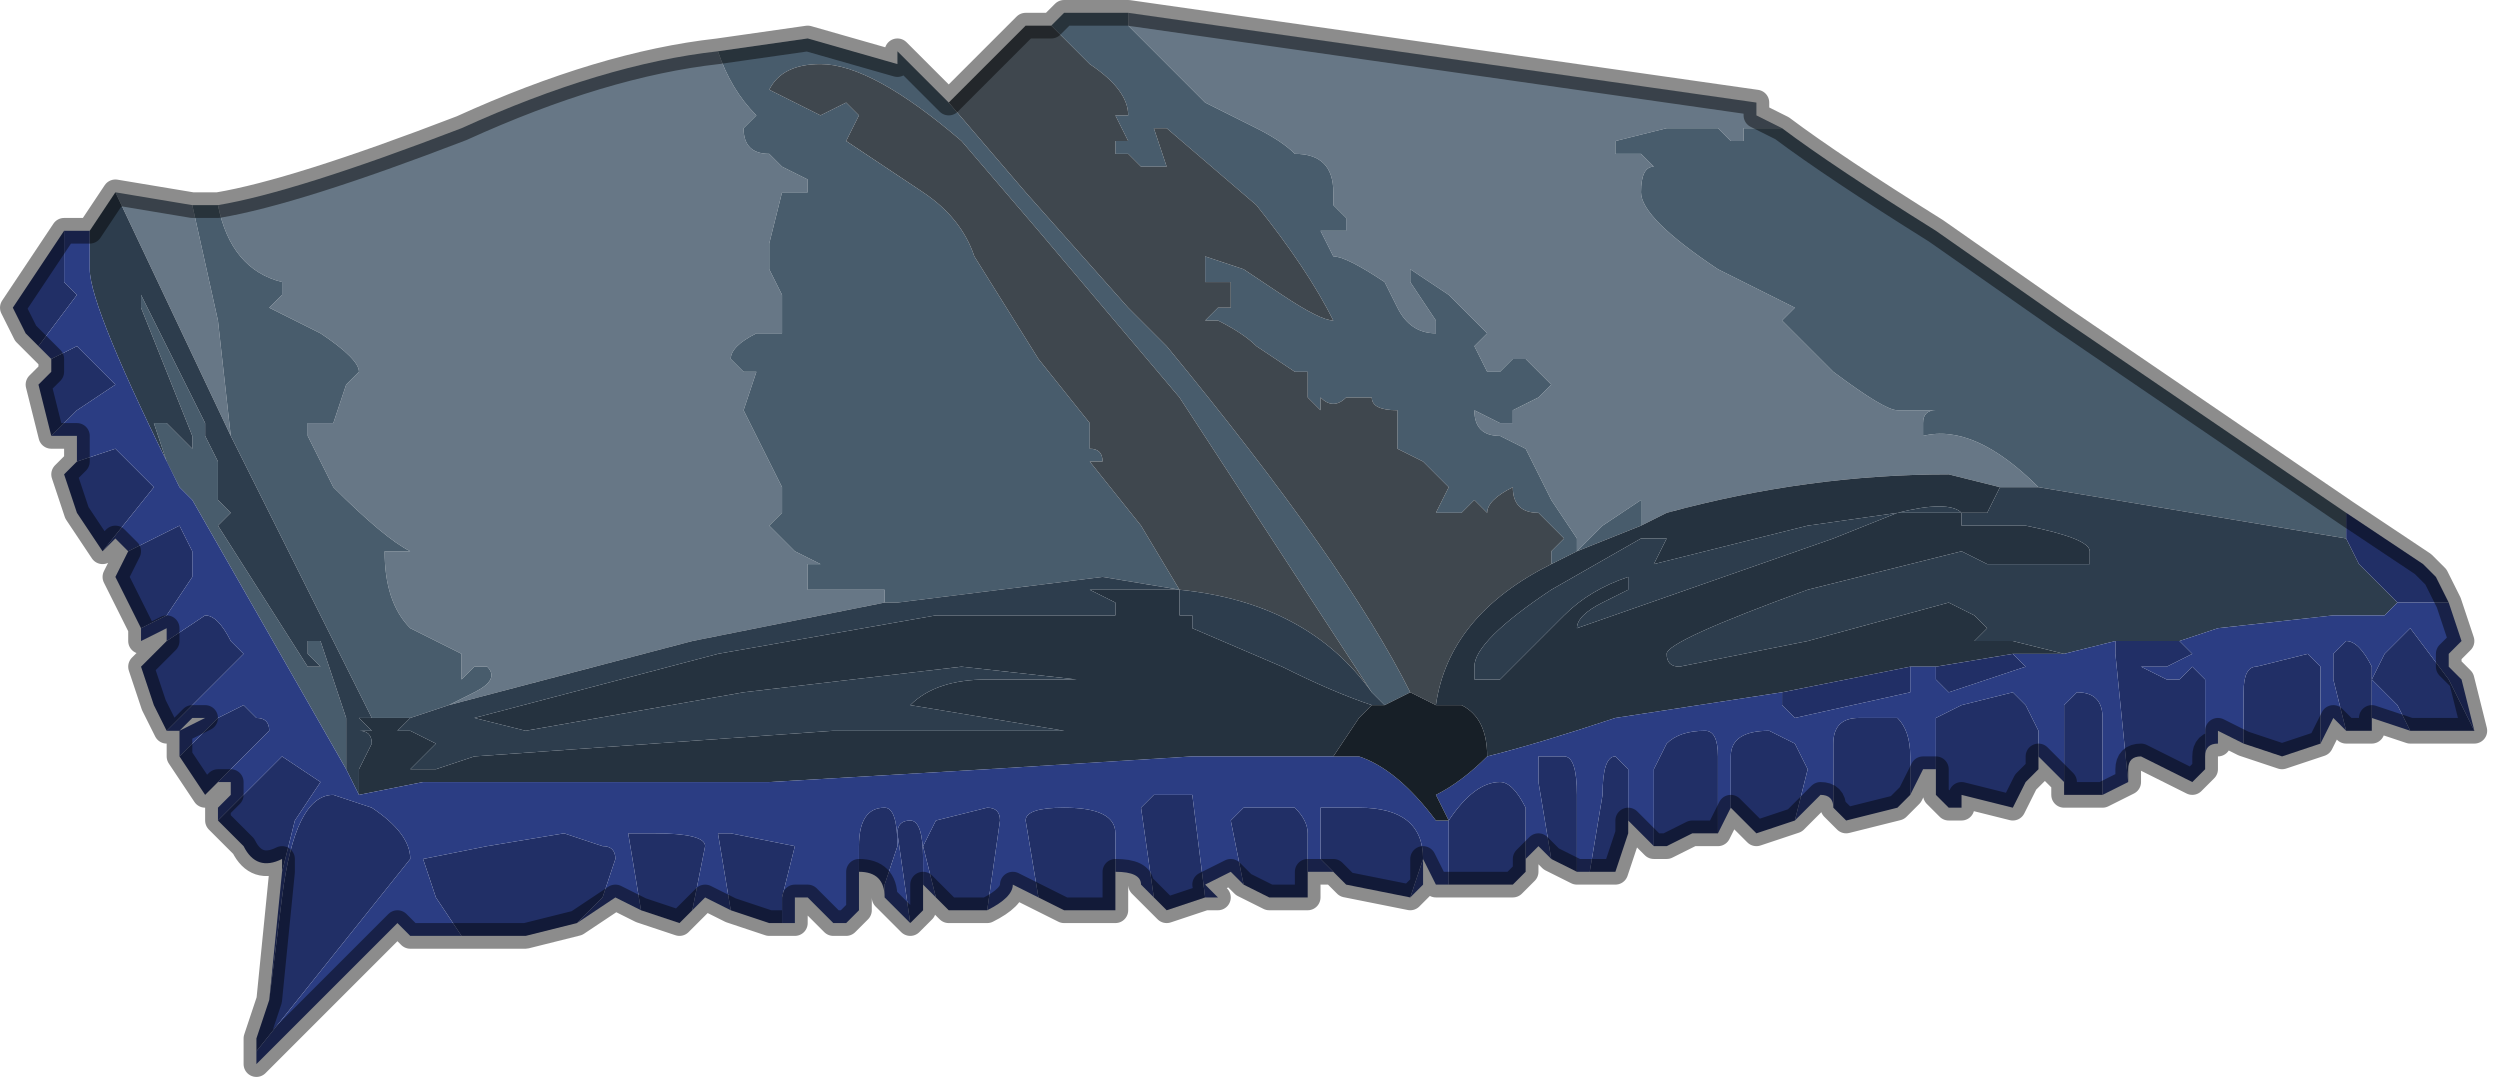 <?xml version="1.0" encoding="UTF-8" standalone="no"?>
<svg xmlns:xlink="http://www.w3.org/1999/xlink" height="4.2px" width="9.75px" xmlns="http://www.w3.org/2000/svg">
  <g transform="matrix(1.0, 0.0, 0.0, 1.0, 5.2, 2.3)">
    <path d="M1.75 -1.8 L1.75 -1.8 1.6 -1.8 1.6 -1.75 1.55 -1.75 1.5 -1.8 1.4 -1.8 1.3 -1.8 1.1 -1.75 1.1 -1.7 1.15 -1.7 1.2 -1.7 1.25 -1.65 1.25 -1.65 Q1.2 -1.65 1.2 -1.55 1.2 -1.45 1.5 -1.25 L1.8 -1.1 1.75 -1.05 1.95 -0.85 Q2.15 -0.7 2.2 -0.7 L2.25 -0.7 2.35 -0.7 Q2.3 -0.7 2.3 -0.65 L2.3 -0.6 Q2.5 -0.65 2.75 -0.4 L2.6 -0.4 2.4 -0.45 Q1.85 -0.45 1.3 -0.3 L1.2 -0.25 1.2 -0.35 1.05 -0.25 0.95 -0.15 0.95 -0.2 0.85 -0.35 0.75 -0.55 0.65 -0.6 Q0.55 -0.6 0.55 -0.7 L0.65 -0.65 0.7 -0.65 0.7 -0.65 0.7 -0.7 0.8 -0.75 0.85 -0.8 0.8 -0.85 0.75 -0.9 0.7 -0.9 0.65 -0.85 0.6 -0.85 0.55 -0.95 0.6 -1.0 0.45 -1.15 0.3 -1.25 0.3 -1.2 0.4 -1.05 0.4 -1.0 Q0.3 -1.0 0.25 -1.1 L0.2 -1.2 Q0.05 -1.3 0.0 -1.3 L-0.05 -1.4 -0.05 -1.45 -0.05 -1.4 0.05 -1.4 0.05 -1.45 0.0 -1.5 0.0 -1.55 Q0.0 -1.7 -0.15 -1.7 L-0.15 -1.7 Q-0.2 -1.75 -0.3 -1.8 L-0.5 -1.9 -0.7 -2.1 -0.8 -2.2 -0.8 -2.25 1.65 -1.9 1.65 -1.85 1.75 -1.8 M-4.75 -1.55 L-4.45 -1.5 -4.35 -1.05 -4.3 -0.6 -4.3 -0.6 -4.75 -1.55 M-4.35 -1.5 Q-4.05 -1.55 -3.4 -1.8 -2.85 -2.05 -2.4 -2.1 -2.35 -1.95 -2.25 -1.85 L-2.3 -1.8 Q-2.3 -1.7 -2.2 -1.7 L-2.15 -1.65 -2.05 -1.6 -2.05 -1.55 -2.15 -1.55 -2.2 -1.35 -2.2 -1.25 -2.15 -1.15 -2.15 -1.0 -2.25 -1.0 Q-2.35 -0.95 -2.35 -0.9 L-2.3 -0.85 -2.25 -0.85 -2.3 -0.7 -2.2 -0.5 -2.15 -0.4 -2.15 -0.3 -2.2 -0.25 -2.1 -0.15 -2.0 -0.1 -2.05 -0.1 -2.05 0.0 -1.85 0.0 -1.75 0.0 -1.75 0.05 -2.5 0.2 -3.45 0.45 -3.35 0.4 Q-3.25 0.35 -3.3 0.3 L-3.3 0.3 -3.35 0.3 -3.4 0.35 -3.4 0.25 -3.6 0.15 Q-3.7 0.05 -3.7 -0.15 L-3.6 -0.15 -3.6 -0.15 Q-3.7 -0.2 -3.9 -0.4 L-4.0 -0.6 -4.0 -0.65 Q-3.95 -0.65 -3.9 -0.65 L-3.85 -0.8 Q-3.8 -0.85 -3.8 -0.85 -3.8 -0.9 -3.95 -1.0 L-4.15 -1.1 -4.15 -1.1 -4.1 -1.15 -4.1 -1.2 Q-4.3 -1.25 -4.35 -1.5" fill="#677786" fill-rule="evenodd" stroke="none"/>
    <path d="M2.75 -0.4 Q2.5 -0.65 2.3 -0.6 L2.3 -0.65 Q2.3 -0.7 2.35 -0.7 L2.25 -0.7 2.2 -0.7 Q2.15 -0.7 1.95 -0.85 L1.75 -1.05 1.8 -1.1 1.5 -1.25 Q1.2 -1.45 1.2 -1.55 1.2 -1.65 1.25 -1.65 L1.25 -1.65 1.2 -1.7 1.15 -1.7 1.1 -1.7 1.1 -1.75 1.3 -1.8 1.4 -1.8 1.5 -1.8 1.55 -1.75 1.6 -1.75 1.6 -1.8 1.75 -1.8 1.75 -1.8 Q1.95 -1.65 2.35 -1.4 L2.85 -1.05 3.95 -0.3 3.95 -0.2 2.75 -0.4 M-0.8 -2.25 L-0.8 -2.2 -0.7 -2.1 -0.5 -1.9 -0.3 -1.8 Q-0.2 -1.75 -0.15 -1.7 L-0.15 -1.7 Q0.0 -1.7 0.0 -1.55 L0.0 -1.5 0.05 -1.45 0.05 -1.4 -0.05 -1.4 -0.05 -1.45 -0.05 -1.4 0.0 -1.3 Q0.05 -1.3 0.2 -1.2 L0.25 -1.1 Q0.3 -1.0 0.4 -1.0 L0.4 -1.05 0.3 -1.2 0.3 -1.25 0.45 -1.15 0.6 -1.0 0.55 -0.95 0.6 -0.85 0.65 -0.85 0.7 -0.9 0.75 -0.9 0.8 -0.85 0.85 -0.8 0.8 -0.75 0.7 -0.7 0.7 -0.65 0.7 -0.65 0.65 -0.65 0.55 -0.7 Q0.55 -0.6 0.65 -0.6 L0.75 -0.55 0.85 -0.35 0.95 -0.2 0.95 -0.15 1.05 -0.25 1.2 -0.35 1.2 -0.25 0.95 -0.15 0.85 -0.1 0.85 -0.15 0.9 -0.2 0.8 -0.3 Q0.7 -0.3 0.7 -0.4 0.6 -0.35 0.6 -0.3 L0.55 -0.35 0.5 -0.3 0.45 -0.3 0.4 -0.3 0.45 -0.4 0.35 -0.5 0.25 -0.55 0.25 -0.7 Q0.15 -0.7 0.15 -0.75 L0.05 -0.75 Q0.0 -0.7 -0.05 -0.75 L-0.05 -0.7 -0.1 -0.75 -0.1 -0.85 -0.15 -0.85 -0.15 -0.85 -0.3 -0.95 Q-0.35 -1.0 -0.45 -1.05 L-0.5 -1.05 -0.45 -1.1 -0.4 -1.1 Q-0.4 -1.15 -0.4 -1.2 L-0.5 -1.2 -0.5 -1.3 -0.35 -1.25 -0.2 -1.15 Q-0.05 -1.05 0.0 -1.05 -0.1 -1.25 -0.3 -1.5 L-0.65 -1.8 -0.7 -1.8 -0.65 -1.65 -0.75 -1.65 -0.8 -1.7 -0.85 -1.7 -0.85 -1.75 -0.8 -1.75 -0.85 -1.85 -0.9 -1.85 -0.9 -1.85 -0.85 -1.85 -0.85 -1.85 -0.8 -1.85 Q-0.8 -1.95 -0.95 -2.05 L-1.1 -2.2 -1.05 -2.25 -0.8 -2.25 M-1.5 -1.9 L-1.2 -1.55 -0.8 -1.1 -0.75 -1.05 -0.65 -0.95 Q0.05 -0.1 0.3 0.4 L0.2 0.45 0.15 0.4 -0.6 -0.75 -1.15 -1.4 -1.45 -1.75 Q-1.8 -2.05 -2.0 -2.05 -2.15 -2.05 -2.2 -1.95 L-2.2 -1.95 Q-2.2 -1.95 -2.1 -1.9 L-2.0 -1.85 -1.9 -1.9 -1.85 -1.85 -1.9 -1.75 -1.6 -1.55 Q-1.45 -1.45 -1.4 -1.3 L-1.15 -0.9 -0.95 -0.65 -0.95 -0.55 Q-0.9 -0.55 -0.9 -0.5 L-0.9 -0.5 -0.95 -0.5 -0.75 -0.25 -0.6 0.0 -0.9 -0.05 -1.7 0.05 -1.75 0.05 -1.75 0.0 -1.85 0.0 -2.05 0.0 -2.05 -0.1 -2.0 -0.1 -2.1 -0.15 -2.2 -0.25 -2.15 -0.3 -2.15 -0.4 -2.2 -0.5 -2.3 -0.7 -2.25 -0.85 -2.3 -0.85 -2.35 -0.9 Q-2.35 -0.95 -2.25 -1.0 L-2.15 -1.0 -2.15 -1.15 -2.2 -1.25 -2.2 -1.35 -2.15 -1.55 -2.05 -1.55 -2.05 -1.6 -2.15 -1.65 -2.2 -1.7 Q-2.3 -1.7 -2.3 -1.8 L-2.25 -1.85 Q-2.35 -1.95 -2.4 -2.1 L-2.05 -2.15 -1.7 -2.05 -1.7 -2.1 -1.65 -2.05 -1.65 -2.05 -1.6 -2.0 -1.6 -2.0 -1.5 -1.9 -1.5 -1.9 M-4.45 -1.5 L-4.35 -1.5 Q-4.3 -1.25 -4.1 -1.2 L-4.1 -1.15 -4.15 -1.1 -4.15 -1.1 -3.95 -1.0 Q-3.8 -0.9 -3.8 -0.85 -3.8 -0.85 -3.85 -0.8 L-3.9 -0.65 Q-3.95 -0.65 -4.0 -0.65 L-4.0 -0.6 -3.9 -0.4 Q-3.7 -0.2 -3.6 -0.15 L-3.6 -0.15 -3.7 -0.15 Q-3.7 0.05 -3.6 0.15 L-3.4 0.25 -3.4 0.35 -3.35 0.3 -3.3 0.3 -3.3 0.3 Q-3.25 0.35 -3.35 0.4 L-3.45 0.45 -3.6 0.5 -3.75 0.5 -4.3 -0.6 -4.35 -1.05 -4.45 -1.5 M-3.85 0.7 L-4.45 -0.35 -4.5 -0.4 -4.55 -0.5 -4.6 -0.65 -4.6 -0.65 -4.55 -0.65 -4.45 -0.55 -4.45 -0.6 -4.65 -1.1 -4.65 -1.15 -4.55 -0.95 -4.4 -0.65 -4.4 -0.6 -4.35 -0.5 -4.35 -0.4 -4.35 -0.35 -4.3 -0.3 -4.35 -0.25 -4.0 0.3 -3.95 0.3 -4.0 0.25 -4.0 0.2 -3.95 0.2 -3.9 0.35 -3.85 0.5 -3.85 0.7" fill="#485c6c" fill-rule="evenodd" stroke="none"/>
    <path d="M-1.1 -2.2 L-0.95 -2.05 Q-0.8 -1.95 -0.8 -1.85 L-0.85 -1.85 -0.85 -1.85 -0.9 -1.85 -0.9 -1.85 -0.85 -1.85 -0.8 -1.75 -0.85 -1.75 -0.85 -1.7 -0.8 -1.7 -0.75 -1.65 -0.65 -1.65 -0.7 -1.8 -0.65 -1.8 -0.3 -1.5 Q-0.1 -1.25 0.0 -1.05 -0.05 -1.05 -0.2 -1.15 L-0.35 -1.25 -0.5 -1.3 -0.5 -1.2 -0.4 -1.2 Q-0.4 -1.15 -0.4 -1.1 L-0.45 -1.1 -0.5 -1.05 -0.45 -1.05 Q-0.35 -1.0 -0.3 -0.95 L-0.15 -0.85 -0.15 -0.85 -0.1 -0.85 -0.1 -0.75 -0.05 -0.7 -0.05 -0.75 Q0.0 -0.7 0.05 -0.75 L0.15 -0.75 Q0.15 -0.7 0.25 -0.7 L0.25 -0.55 0.35 -0.5 0.45 -0.4 0.4 -0.3 0.45 -0.3 0.5 -0.3 0.55 -0.35 0.6 -0.3 Q0.6 -0.35 0.7 -0.4 0.7 -0.3 0.8 -0.3 L0.9 -0.2 0.85 -0.15 0.85 -0.1 Q0.45 0.1 0.4 0.45 L0.3 0.4 Q0.05 -0.1 -0.65 -0.95 L-0.75 -1.05 -0.8 -1.1 -1.2 -1.55 -1.5 -1.9 -1.2 -2.2 -1.1 -2.2 M0.15 0.4 Q-0.1 0.05 -0.6 0.0 L-0.75 -0.25 -0.95 -0.5 -0.9 -0.5 -0.9 -0.5 Q-0.9 -0.55 -0.95 -0.55 L-0.95 -0.65 -1.15 -0.9 -1.4 -1.3 Q-1.45 -1.45 -1.6 -1.55 L-1.9 -1.75 -1.85 -1.85 -1.9 -1.9 -2.0 -1.85 -2.1 -1.9 Q-2.2 -1.95 -2.2 -1.95 L-2.2 -1.95 Q-2.15 -2.05 -2.0 -2.05 -1.8 -2.05 -1.45 -1.75 L-1.15 -1.4 -0.6 -0.75 0.15 0.4" fill="#3f474e" fill-rule="evenodd" stroke="none"/>
    <path d="M1.2 -0.25 L1.3 -0.3 Q1.85 -0.45 2.4 -0.45 L2.6 -0.4 2.55 -0.3 2.45 -0.3 2.45 -0.25 2.7 -0.25 Q2.95 -0.2 2.95 -0.15 L2.95 -0.1 2.85 -0.1 2.55 -0.1 2.45 -0.15 1.85 0.0 Q1.3 0.2 1.3 0.25 1.3 0.3 1.35 0.3 L1.85 0.2 2.4 0.05 2.5 0.1 2.55 0.15 2.5 0.2 2.65 0.2 2.85 0.25 2.65 0.25 2.35 0.3 2.3 0.3 2.25 0.3 1.75 0.4 1.1 0.5 Q0.8 0.6 0.6 0.65 0.6 0.5 0.5 0.45 L0.4 0.45 Q0.45 0.1 0.85 -0.1 L0.95 -0.15 1.2 -0.25 M1.2 -0.2 L0.85 0.0 Q0.55 0.2 0.55 0.3 L0.55 0.35 0.65 0.35 0.9 0.1 Q1.0 0.0 1.15 -0.05 L1.15 0.0 1.05 0.05 Q0.95 0.1 0.95 0.15 L1.95 -0.2 2.2 -0.3 1.85 -0.25 1.25 -0.1 1.25 -0.1 1.3 -0.2 1.25 -0.2 1.2 -0.2 M2.2 -0.3 L2.35 -0.3 2.45 -0.3 Q2.4 -0.35 2.2 -0.3 M0.0 0.65 L-0.55 0.65 -1.35 0.7 -2.2 0.75 -2.5 0.75 -3.55 0.75 -3.8 0.8 -3.8 0.7 -3.75 0.6 Q-3.75 0.55 -3.8 0.55 L-3.75 0.55 -3.8 0.5 -3.75 0.5 -3.6 0.5 -3.65 0.55 -3.6 0.55 -3.5 0.6 -3.55 0.65 -3.6 0.7 -3.6 0.7 -3.5 0.7 -3.35 0.65 -1.95 0.55 -1.5 0.55 -1.05 0.55 -1.65 0.45 Q-1.55 0.35 -1.35 0.35 L-1.0 0.35 -1.45 0.3 -2.3 0.4 -3.15 0.55 -3.35 0.5 -3.35 0.5 -2.4 0.25 -1.55 0.1 -1.5 0.1 -1.4 0.1 -1.15 0.1 -0.85 0.1 -0.85 0.05 -0.95 0.0 -0.6 0.0 -0.6 0.1 -0.55 0.1 -0.55 0.15 -0.2 0.3 Q0.0 0.4 0.15 0.45 L0.1 0.5 0.0 0.65" fill="#25323f" fill-rule="evenodd" stroke="none"/>
    <path d="M2.6 -0.4 L2.75 -0.4 3.95 -0.2 4.0 -0.1 4.15 0.05 4.1 0.1 3.9 0.1 3.45 0.15 3.3 0.2 3.05 0.2 2.85 0.25 2.65 0.2 2.5 0.2 2.55 0.15 2.5 0.1 2.4 0.05 1.85 0.2 1.35 0.3 Q1.3 0.3 1.3 0.25 1.3 0.2 1.85 0.0 L2.45 -0.15 2.55 -0.1 2.85 -0.1 2.95 -0.1 2.95 -0.15 Q2.95 -0.2 2.7 -0.25 L2.45 -0.25 2.45 -0.3 2.55 -0.3 2.6 -0.4 M1.2 -0.2 L1.25 -0.2 1.3 -0.2 1.25 -0.1 1.25 -0.1 1.85 -0.25 2.2 -0.3 1.95 -0.2 0.95 0.15 Q0.95 0.1 1.05 0.05 L1.15 0.0 1.15 -0.05 Q1.0 0.0 0.9 0.1 L0.65 0.35 0.55 0.35 0.55 0.3 Q0.55 0.2 0.85 0.0 L1.2 -0.2 M2.2 -0.3 Q2.4 -0.35 2.45 -0.3 L2.35 -0.3 2.2 -0.3 M-4.85 -1.4 L-4.75 -1.55 -4.75 -1.55 -4.3 -0.6 -4.3 -0.6 -3.75 0.5 -3.8 0.5 -3.75 0.55 -3.8 0.55 Q-3.75 0.55 -3.75 0.6 L-3.8 0.7 -3.8 0.8 -3.85 0.7 -3.85 0.7 -3.85 0.5 -3.9 0.35 -3.95 0.2 -4.0 0.2 -4.0 0.25 -3.95 0.3 -4.0 0.3 -4.35 -0.25 -4.3 -0.3 -4.35 -0.35 -4.35 -0.4 -4.35 -0.5 -4.4 -0.6 -4.4 -0.65 -4.55 -0.95 -4.65 -1.15 -4.65 -1.1 -4.45 -0.6 -4.45 -0.55 -4.55 -0.65 -4.6 -0.65 -4.6 -0.65 -4.55 -0.5 -4.5 -0.4 Q-4.85 -1.1 -4.85 -1.25 L-4.85 -1.4 M0.15 0.4 L0.2 0.45 0.15 0.45 Q0.0 0.4 -0.2 0.3 L-0.55 0.15 -0.55 0.1 -0.6 0.1 -0.6 0.0 -0.95 0.0 -0.85 0.05 -0.85 0.1 -1.15 0.1 -1.4 0.1 -1.5 0.1 -1.55 0.1 -2.4 0.25 -3.35 0.5 -3.35 0.5 -3.15 0.55 -2.3 0.4 -1.45 0.3 -1.0 0.35 -1.35 0.35 Q-1.55 0.35 -1.65 0.45 L-1.05 0.55 -1.5 0.55 -1.95 0.55 -3.35 0.65 -3.5 0.7 -3.6 0.7 -3.6 0.7 -3.55 0.65 -3.5 0.6 -3.6 0.55 -3.65 0.55 -3.6 0.5 -3.45 0.45 -2.5 0.2 -1.75 0.05 -1.7 0.05 -0.9 -0.05 -0.6 0.0 Q-0.1 0.05 0.15 0.4" fill="#2d3d4d" fill-rule="evenodd" stroke="none"/>
    <path d="M3.95 -0.2 L3.95 -0.3 3.95 -0.3 4.25 -0.1 4.3 -0.05 4.35 0.05 4.15 0.05 4.0 -0.1 3.95 -0.2 M3.05 0.2 L3.3 0.2 3.35 0.25 3.25 0.3 3.15 0.3 3.25 0.35 3.3 0.35 3.35 0.3 3.4 0.35 3.4 0.7 3.35 0.75 3.15 0.65 Q3.1 0.65 3.1 0.7 L3.1 0.75 3.05 0.25 3.05 0.2 M4.45 0.55 L4.35 0.55 4.2 0.55 4.15 0.45 4.05 0.35 4.1 0.25 4.2 0.15 4.35 0.35 4.45 0.55 M4.05 0.5 L4.05 0.55 4.0 0.55 3.95 0.55 3.9 0.35 Q3.9 0.25 3.9 0.25 L3.95 0.2 Q4.0 0.2 4.05 0.3 L4.05 0.5 M3.85 0.6 L3.7 0.65 3.55 0.6 3.55 0.4 Q3.55 0.3 3.6 0.3 L3.8 0.25 3.85 0.3 3.85 0.35 3.85 0.6 M3.0 0.8 L2.85 0.8 2.85 0.45 2.9 0.4 Q3.0 0.4 3.0 0.5 L3.0 0.8 M2.75 0.7 L2.7 0.75 2.65 0.85 2.45 0.8 2.45 0.85 2.4 0.85 2.35 0.8 2.35 0.5 2.45 0.45 2.65 0.4 2.7 0.45 2.75 0.55 2.75 0.7 M2.25 0.8 L2.2 0.85 2.0 0.9 1.95 0.85 1.95 0.6 Q1.95 0.5 2.05 0.5 L2.2 0.5 Q2.25 0.55 2.25 0.65 L2.25 0.8 M1.8 0.9 L1.65 0.95 1.6 0.9 1.55 0.85 1.55 0.65 Q1.55 0.55 1.7 0.55 L1.8 0.6 1.85 0.7 1.8 0.9 M1.5 0.95 L1.4 0.95 1.3 1.0 1.25 1.0 1.25 0.7 1.3 0.6 Q1.35 0.55 1.45 0.55 1.5 0.55 1.5 0.65 L1.5 0.95 M1.15 0.9 L1.15 0.95 1.1 1.1 1.05 1.1 1.0 1.1 1.05 0.8 Q1.05 0.65 1.1 0.65 L1.15 0.7 1.15 0.9 M0.95 1.1 L0.85 1.05 0.8 0.75 0.8 0.65 0.9 0.65 Q0.95 0.65 0.95 0.8 L0.95 1.1 M0.75 1.05 L0.75 1.1 0.7 1.15 0.5 1.15 0.45 1.15 Q0.45 1.05 0.45 0.9 0.55 0.75 0.65 0.75 0.7 0.75 0.75 0.85 L0.75 1.05 M0.3 1.2 L0.05 1.15 0.0 1.1 -0.05 1.05 -0.05 0.85 -0.05 0.85 0.0 0.85 0.1 0.85 Q0.35 0.85 0.35 1.05 L0.3 1.2 M-0.1 1.2 L-0.25 1.2 -0.35 1.15 -0.4 0.9 -0.35 0.85 -0.2 0.85 -0.15 0.85 Q-0.1 0.9 -0.1 0.95 L-0.1 1.2 M-0.5 1.2 L-0.65 1.25 -0.7 1.2 -0.75 0.85 -0.7 0.8 -0.55 0.8 -0.5 1.2 M-0.85 1.25 L-0.9 1.25 -1.05 1.25 -1.15 1.2 -1.2 0.9 Q-1.2 0.85 -1.05 0.85 -0.85 0.85 -0.85 0.95 L-0.85 1.25 M-1.35 1.25 L-1.45 1.25 Q-1.5 1.25 -1.5 1.25 L-1.55 1.2 -1.6 1.0 -1.55 0.9 -1.35 0.85 Q-1.3 0.85 -1.3 0.9 L-1.35 1.25 M-1.6 1.15 L-1.6 1.25 -1.6 1.25 -1.65 1.3 -1.65 1.3 -1.7 0.95 Q-1.7 0.9 -1.65 0.9 -1.6 0.9 -1.6 1.05 L-1.6 1.15 M-1.75 1.2 Q-1.75 1.1 -1.85 1.1 L-1.85 1.15 -1.85 1.0 Q-1.85 0.85 -1.75 0.85 -1.7 0.85 -1.7 1.0 L-1.75 1.15 -1.75 1.2 M-2.15 1.3 L-2.2 1.3 -2.35 1.25 -2.35 1.25 -2.4 0.95 -2.35 0.95 -2.1 1.0 -2.15 1.2 -2.15 1.3 M-2.5 1.25 L-2.55 1.3 -2.7 1.25 -2.7 1.25 -2.75 0.95 -2.65 0.95 Q-2.45 0.95 -2.45 1.0 L-2.5 1.25 M-2.95 1.3 L-3.15 1.35 -3.4 1.35 -3.5 1.2 -3.55 1.05 -3.3 1.0 -3.0 0.95 -2.85 1.0 Q-2.8 1.0 -2.8 1.05 L-2.85 1.2 -2.95 1.3 M-4.2 1.8 L-4.2 1.75 -4.15 1.6 -4.1 1.2 Q-4.05 0.8 -3.9 0.8 L-3.75 0.85 Q-3.6 0.95 -3.6 1.05 L-4.2 1.8 M-4.1 1.1 L-4.1 1.05 Q-4.2 1.1 -4.25 1.0 L-4.35 0.9 -4.1 0.65 -3.95 0.75 -4.05 0.9 -4.1 1.1 M-4.35 0.75 L-4.35 0.75 -4.4 0.8 -4.4 0.8 -4.5 0.65 -4.35 0.5 -4.25 0.45 -4.2 0.5 Q-4.15 0.5 -4.15 0.55 L-4.35 0.75 M-4.55 0.55 L-4.6 0.45 -4.65 0.3 -4.6 0.25 -4.55 0.2 -4.4 0.1 Q-4.35 0.1 -4.3 0.2 L-4.25 0.25 -4.55 0.55 M-4.65 0.15 L-4.75 -0.05 -4.7 -0.15 -4.5 -0.25 -4.45 -0.15 -4.45 -0.05 -4.55 0.1 -4.65 0.15 M-4.8 -0.15 L-4.8 -0.15 -4.9 -0.3 -4.95 -0.45 -4.9 -0.5 -4.75 -0.55 -4.6 -0.4 -4.8 -0.15 M-5.0 -0.6 L-5.05 -0.8 -5.0 -0.85 -5.0 -0.9 -4.9 -0.95 -4.85 -0.9 -4.75 -0.8 -4.9 -0.7 -5.0 -0.6 M-5.05 -0.95 L-5.1 -1.0 -5.15 -1.1 -5.05 -1.25 -4.95 -1.4 -4.95 -1.4 -4.95 -1.2 -4.9 -1.15 -5.05 -0.95 M2.65 0.25 L2.7 0.3 2.55 0.35 2.4 0.4 2.35 0.35 2.35 0.3 2.65 0.25 M2.25 0.3 L2.25 0.4 1.8 0.5 1.75 0.45 1.75 0.4 2.25 0.3" fill="#212f66" fill-rule="evenodd" stroke="none"/>
    <path d="M2.85 0.25 L3.05 0.2 3.05 0.25 3.1 0.75 3.0 0.8 3.0 0.5 Q3.0 0.4 2.9 0.4 L2.85 0.45 2.85 0.8 2.85 0.75 2.75 0.65 Q2.75 0.65 2.75 0.7 L2.75 0.55 2.7 0.45 2.65 0.4 2.45 0.45 2.35 0.5 2.35 0.8 2.35 0.7 2.3 0.7 2.25 0.8 2.25 0.65 Q2.25 0.55 2.2 0.5 L2.05 0.5 Q1.95 0.5 1.95 0.6 L1.95 0.85 Q1.95 0.8 1.9 0.8 L1.8 0.9 1.85 0.7 1.8 0.6 1.7 0.55 Q1.55 0.55 1.55 0.65 L1.55 0.85 1.5 0.95 1.5 0.65 Q1.5 0.55 1.45 0.55 1.35 0.55 1.3 0.6 L1.25 0.7 1.25 1.0 1.15 0.9 1.15 0.7 1.1 0.65 Q1.05 0.65 1.05 0.8 L1.0 1.1 0.95 1.1 0.95 0.8 Q0.95 0.65 0.9 0.65 L0.8 0.65 0.8 0.75 0.85 1.05 0.8 1.0 0.75 1.05 0.75 0.85 Q0.7 0.75 0.65 0.75 0.55 0.75 0.45 0.9 0.45 1.05 0.45 1.15 L0.4 1.15 0.35 1.05 0.35 1.15 0.3 1.2 0.35 1.05 Q0.35 0.85 0.1 0.85 L0.0 0.85 -0.05 0.85 -0.05 0.85 -0.05 1.05 0.0 1.1 -0.1 1.1 -0.1 1.2 -0.1 0.95 Q-0.1 0.9 -0.15 0.85 L-0.2 0.85 -0.35 0.85 -0.4 0.9 -0.35 1.15 -0.35 1.15 Q-0.4 1.1 -0.4 1.1 L-0.5 1.15 -0.45 1.2 -0.5 1.2 -0.55 0.8 -0.7 0.8 -0.75 0.85 -0.7 1.2 -0.75 1.15 Q-0.75 1.1 -0.85 1.1 -0.85 1.2 -0.85 1.25 L-0.85 0.95 Q-0.85 0.85 -1.05 0.85 -1.2 0.85 -1.2 0.9 L-1.15 1.2 -1.15 1.2 -1.25 1.15 -1.25 1.15 Q-1.25 1.2 -1.35 1.25 L-1.3 0.9 Q-1.3 0.85 -1.35 0.85 L-1.55 0.9 -1.6 1.0 -1.55 1.2 -1.6 1.15 -1.6 1.05 Q-1.6 0.9 -1.65 0.9 -1.7 0.9 -1.7 0.95 L-1.65 1.3 -1.75 1.2 -1.75 1.2 -1.75 1.15 -1.7 1.0 Q-1.7 0.85 -1.75 0.85 -1.85 0.85 -1.85 1.0 L-1.85 1.15 -1.85 1.25 -1.9 1.3 -1.95 1.3 -2.0 1.25 -2.05 1.2 -2.1 1.2 -2.1 1.3 -2.15 1.3 -2.15 1.2 -2.1 1.0 -2.35 0.95 -2.4 0.95 -2.35 1.25 -2.45 1.2 -2.5 1.25 -2.5 1.25 -2.45 1.0 Q-2.45 0.95 -2.65 0.95 L-2.75 0.95 -2.7 1.25 -2.7 1.25 -2.8 1.2 -2.8 1.2 -2.95 1.3 -2.85 1.2 -2.8 1.05 Q-2.8 1.0 -2.85 1.0 L-3.0 0.95 -3.3 1.0 -3.55 1.05 -3.5 1.2 -3.4 1.35 -3.6 1.35 -3.65 1.3 -3.65 1.3 -3.9 1.55 -4.2 1.85 -4.2 1.8 -3.6 1.05 Q-3.6 0.95 -3.75 0.85 L-3.9 0.8 Q-4.05 0.8 -4.1 1.2 L-4.15 1.6 -4.1 1.1 -4.1 1.1 -4.05 0.9 -3.95 0.75 -4.1 0.65 -4.35 0.9 -4.35 0.85 -4.3 0.8 -4.3 0.75 -4.35 0.75 -4.15 0.55 Q-4.15 0.5 -4.2 0.5 L-4.25 0.45 -4.35 0.5 -4.5 0.65 -4.5 0.55 -4.4 0.5 -4.45 0.5 -4.5 0.55 -4.55 0.55 -4.25 0.25 -4.3 0.2 Q-4.35 0.1 -4.4 0.1 L-4.55 0.2 -4.55 0.15 -4.65 0.2 -4.65 0.15 -4.55 0.1 -4.45 -0.05 -4.45 -0.15 -4.5 -0.25 -4.7 -0.15 -4.7 -0.15 -4.75 -0.2 -4.8 -0.15 -4.6 -0.4 -4.75 -0.55 -4.9 -0.5 -4.9 -0.6 -4.95 -0.6 -5.0 -0.6 -4.9 -0.7 -4.75 -0.8 -4.85 -0.9 -4.9 -0.95 -5.0 -0.9 -5.05 -0.95 -4.9 -1.15 -4.95 -1.2 -4.95 -1.4 -4.85 -1.4 -4.85 -1.25 Q-4.85 -1.1 -4.5 -0.4 L-4.45 -0.35 -3.85 0.7 -3.85 0.7 -3.8 0.8 -3.55 0.75 -2.5 0.75 -2.2 0.75 -1.35 0.7 -0.55 0.65 0.0 0.65 0.1 0.65 Q0.25 0.7 0.4 0.9 L0.45 0.9 0.4 0.8 Q0.5 0.75 0.6 0.65 0.8 0.6 1.1 0.5 L1.75 0.4 1.75 0.45 1.8 0.5 2.25 0.4 2.25 0.3 2.3 0.3 2.35 0.3 2.35 0.35 2.4 0.4 2.55 0.35 2.7 0.3 2.65 0.25 2.85 0.25 M3.3 0.2 L3.45 0.15 3.9 0.1 4.1 0.1 4.15 0.05 4.35 0.05 4.4 0.2 4.35 0.25 4.35 0.3 4.4 0.35 4.45 0.55 4.35 0.35 4.2 0.15 4.1 0.25 4.05 0.35 4.15 0.45 4.2 0.55 4.05 0.5 4.05 0.3 Q4.0 0.2 3.95 0.2 L3.9 0.25 Q3.9 0.25 3.9 0.35 L3.95 0.55 3.9 0.5 3.85 0.6 3.85 0.35 3.85 0.3 3.8 0.25 3.6 0.3 Q3.55 0.3 3.55 0.4 L3.55 0.6 3.45 0.55 3.45 0.6 Q3.4 0.6 3.4 0.65 L3.4 0.7 3.4 0.35 3.35 0.3 3.3 0.35 3.25 0.35 3.15 0.3 3.25 0.3 3.35 0.25 3.3 0.2" fill="#2b3d83" fill-rule="evenodd" stroke="none"/>
    <path d="M0.3 0.4 L0.4 0.45 0.5 0.45 Q0.6 0.5 0.6 0.65 0.5 0.75 0.4 0.8 L0.45 0.9 0.4 0.9 Q0.25 0.7 0.1 0.65 L0.0 0.65 0.1 0.5 0.15 0.45 0.2 0.45 0.3 0.4" fill="#171f27" fill-rule="evenodd" stroke="none"/>
    <path d="M1.75 -1.8 L1.65 -1.85 1.65 -1.9 -0.8 -2.25 -1.05 -2.25 -1.1 -2.2 -1.2 -2.2 -1.5 -1.9 -1.5 -1.9 -1.6 -2.0 -1.6 -2.0 -1.65 -2.05 -1.65 -2.05 -1.7 -2.1 -1.7 -2.05 -2.05 -2.15 -2.4 -2.1 Q-2.85 -2.05 -3.4 -1.8 -4.05 -1.55 -4.35 -1.5 L-4.45 -1.5 -4.75 -1.55 -4.75 -1.55 -4.85 -1.4 -4.95 -1.4 -4.95 -1.4 -5.05 -1.25 -5.15 -1.1 -5.1 -1.0 -5.05 -0.95 -5.0 -0.9 -5.0 -0.85 -5.05 -0.8 -5.0 -0.6 -4.95 -0.6 -4.9 -0.6 -4.9 -0.5 -4.95 -0.45 -4.9 -0.3 -4.8 -0.15 -4.8 -0.15 -4.75 -0.2 -4.7 -0.15 -4.7 -0.15 -4.75 -0.05 -4.65 0.15 -4.65 0.2 -4.55 0.15 -4.55 0.2 -4.6 0.25 -4.65 0.3 -4.6 0.45 -4.55 0.55 -4.5 0.55 -4.4 0.5 -4.45 0.5 -4.5 0.55 -4.5 0.65 -4.4 0.8 -4.4 0.8 -4.35 0.75 -4.35 0.75 -4.3 0.75 -4.3 0.8 -4.35 0.85 -4.35 0.9 -4.25 1.0 Q-4.2 1.1 -4.1 1.05 L-4.1 1.1 -4.1 1.1 -4.15 1.6 -4.2 1.75 -4.2 1.8 -4.2 1.85 -3.9 1.55 -3.65 1.3 -3.65 1.3 -3.6 1.35 -3.4 1.35 -3.15 1.35 -2.95 1.3 -2.8 1.2 -2.8 1.2 -2.7 1.25 -2.55 1.3 -2.5 1.25 -2.5 1.25 -2.45 1.2 -2.35 1.25 -2.35 1.25 -2.2 1.3 -2.15 1.3 -2.1 1.3 -2.1 1.2 -2.05 1.2 -2.0 1.25 -1.95 1.3 -1.9 1.3 -1.85 1.25 -1.85 1.15 -1.85 1.1 Q-1.75 1.1 -1.75 1.2 L-1.75 1.2 -1.65 1.3 -1.65 1.3 -1.6 1.25 -1.6 1.25 -1.6 1.15 -1.55 1.2 -1.5 1.25 Q-1.5 1.25 -1.45 1.25 L-1.35 1.25 Q-1.25 1.2 -1.25 1.15 L-1.25 1.15 -1.15 1.2 -1.15 1.2 -1.05 1.25 -0.9 1.25 -0.85 1.25 Q-0.85 1.2 -0.85 1.1 -0.75 1.1 -0.75 1.15 L-0.7 1.2 -0.65 1.25 -0.5 1.2 -0.45 1.2 -0.5 1.15 -0.4 1.1 Q-0.4 1.1 -0.35 1.15 L-0.35 1.15 -0.25 1.2 -0.1 1.2 -0.1 1.1 0.0 1.1 0.05 1.15 0.3 1.2 0.35 1.15 0.35 1.05 0.4 1.15 0.45 1.15 0.5 1.15 0.7 1.15 0.75 1.1 0.75 1.05 0.8 1.0 0.85 1.05 0.95 1.1 1.0 1.1 1.05 1.1 1.1 1.1 1.15 0.95 1.15 0.9 1.25 1.0 1.3 1.0 1.4 0.95 1.5 0.95 1.55 0.85 1.6 0.9 1.65 0.95 1.8 0.9 1.9 0.8 Q1.95 0.8 1.95 0.85 L2.0 0.9 2.2 0.85 2.25 0.8 2.3 0.7 2.35 0.7 2.35 0.8 2.4 0.85 2.45 0.85 2.45 0.8 2.65 0.85 2.7 0.75 2.75 0.7 Q2.75 0.65 2.75 0.65 L2.85 0.75 2.85 0.8 3.0 0.8 3.1 0.75 3.1 0.7 Q3.1 0.65 3.15 0.65 L3.35 0.75 3.4 0.7 3.4 0.65 Q3.4 0.6 3.45 0.6 L3.45 0.55 3.55 0.6 3.7 0.65 3.85 0.6 3.9 0.5 3.95 0.55 4.0 0.55 4.05 0.55 4.05 0.5 4.2 0.55 4.35 0.55 4.45 0.55 4.4 0.35 4.35 0.3 4.35 0.25 4.4 0.2 4.35 0.05 4.3 -0.05 4.25 -0.1 3.95 -0.3 2.85 -1.05 2.35 -1.4 Q1.95 -1.65 1.75 -1.8 M3.95 -0.3 L3.95 -0.3 Z" fill="none" stroke="#000000" stroke-linecap="round" stroke-linejoin="round" stroke-opacity="0.451" stroke-width="0.1"/>
  </g>
</svg>
